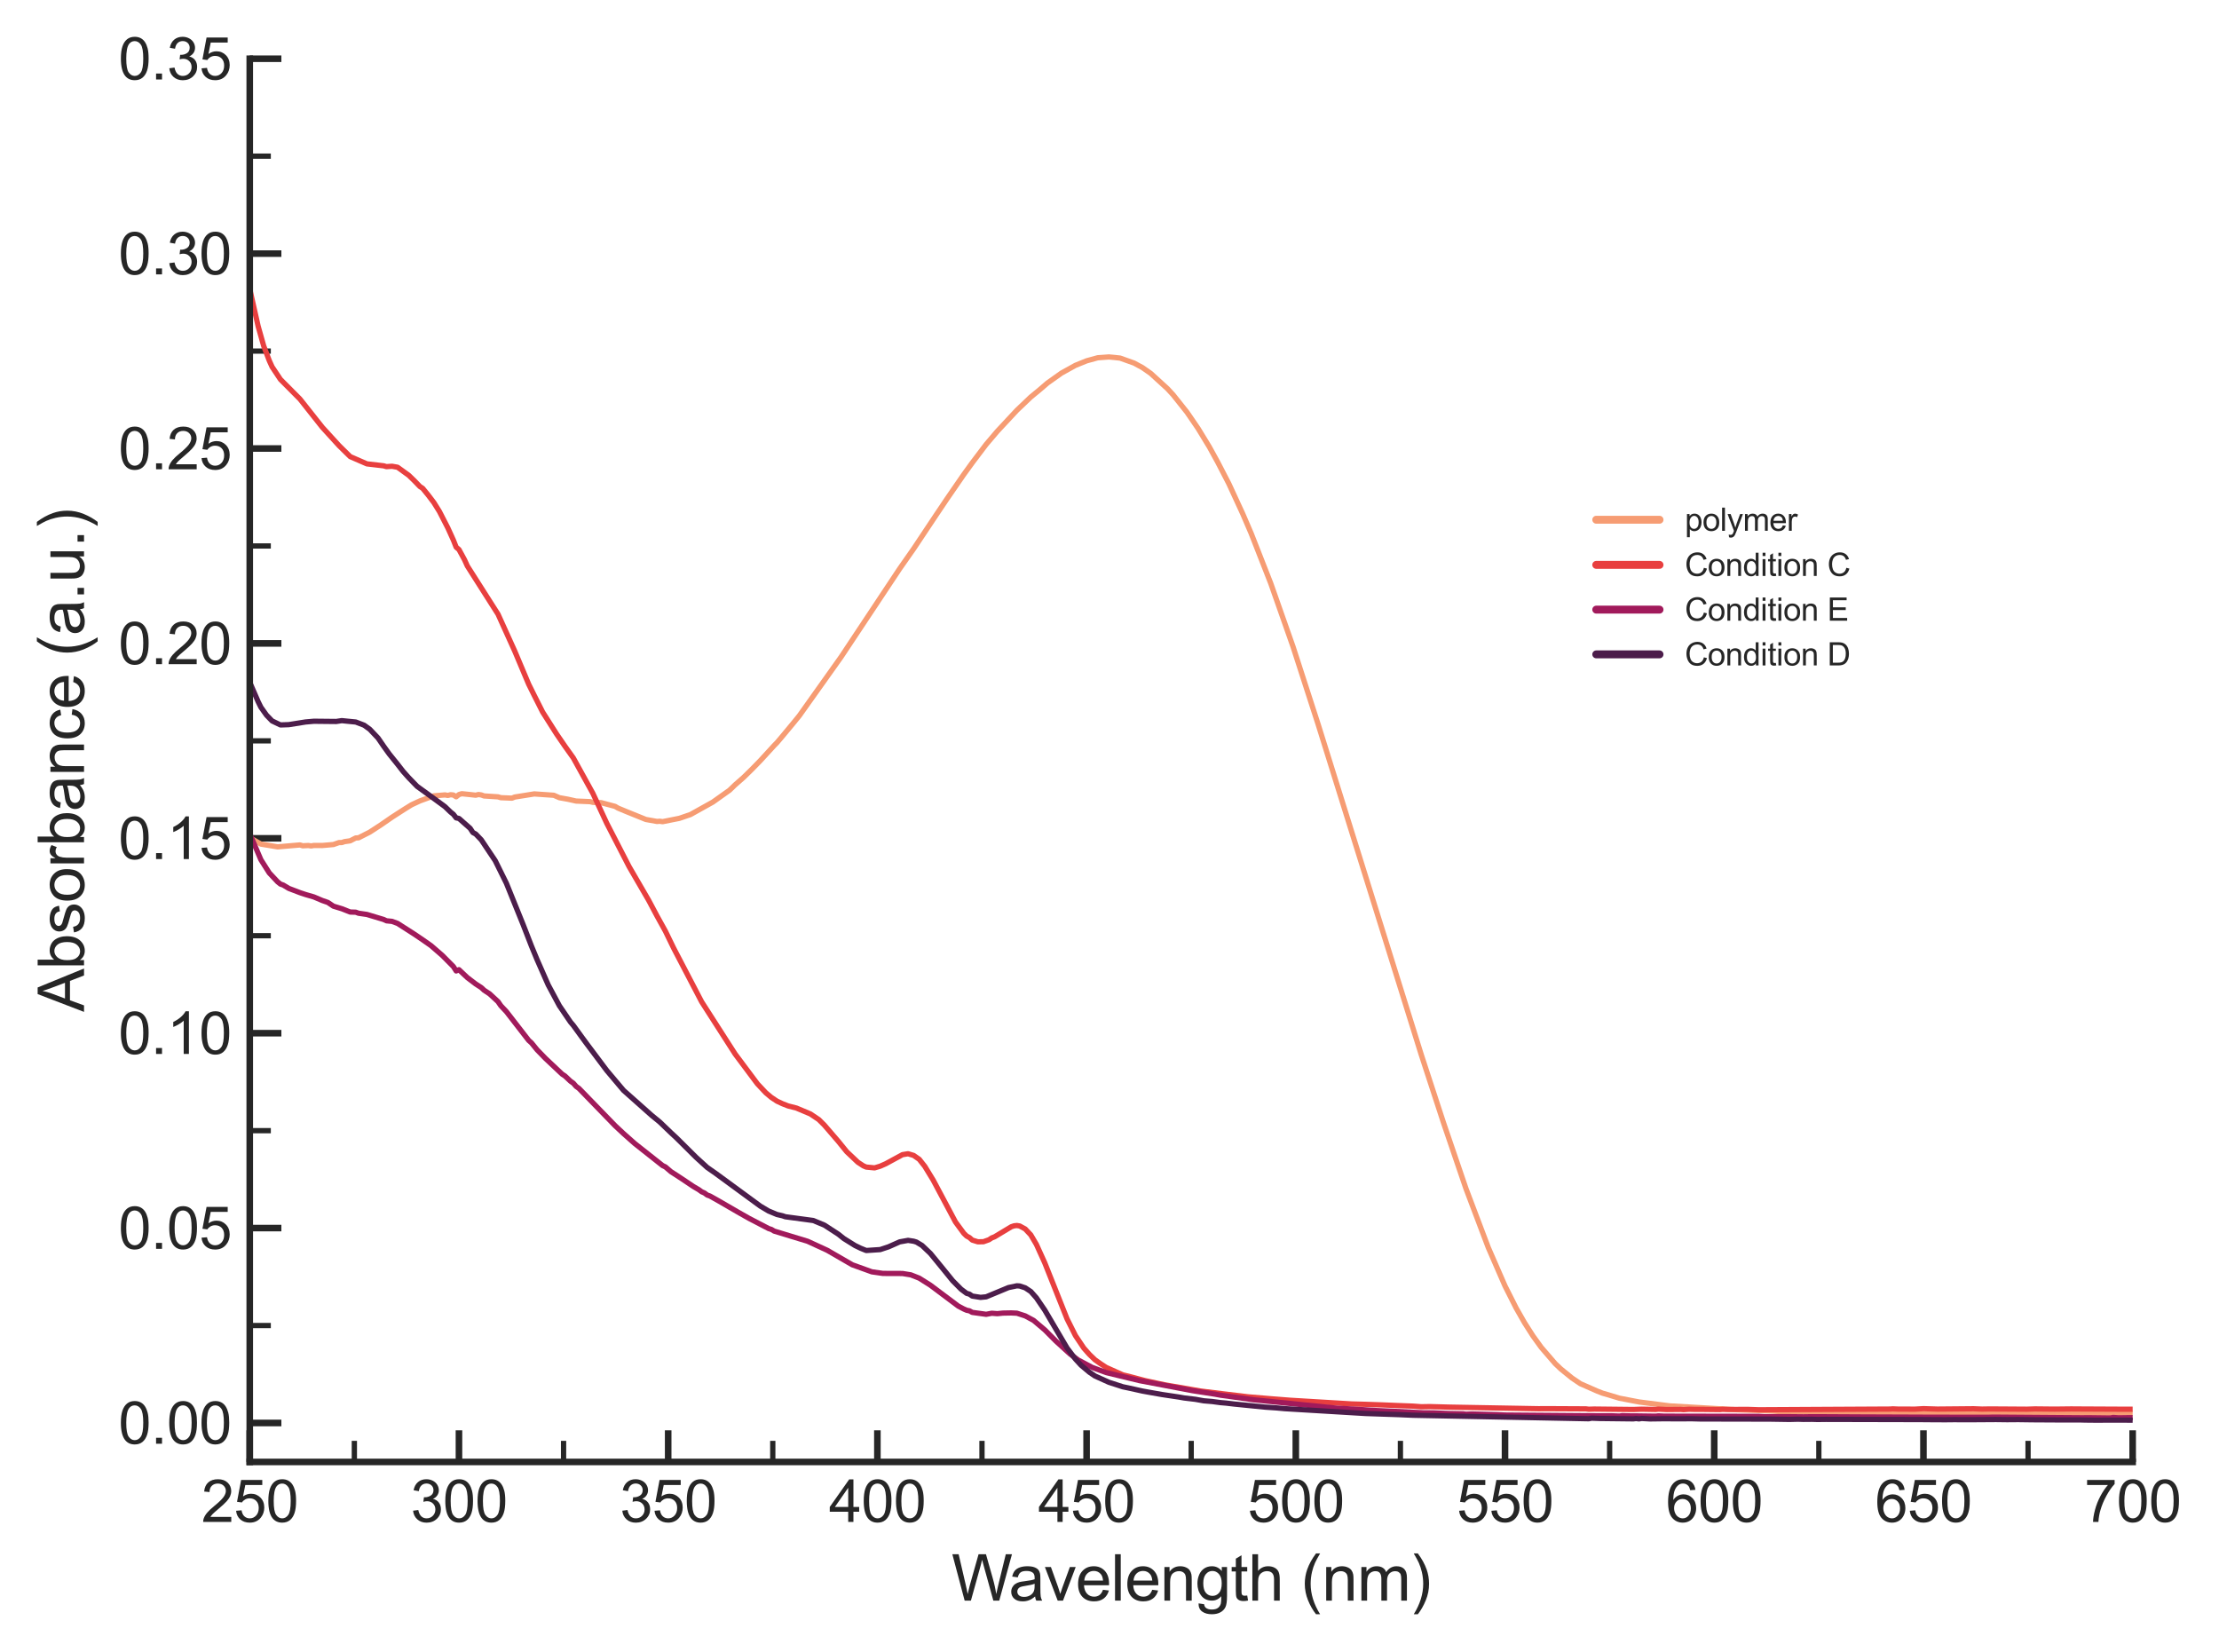 <?xml version="1.0" encoding="utf-8" standalone="no"?>
<!DOCTYPE svg PUBLIC "-//W3C//DTD SVG 1.1//EN"
  "http://www.w3.org/Graphics/SVG/1.1/DTD/svg11.dtd">
<svg xmlns:xlink="http://www.w3.org/1999/xlink" width="420.864pt" height="313.27pt" viewBox="0 0 420.864 313.27" xmlns="http://www.w3.org/2000/svg" version="1.1">
 <defs>
  <style type="text/css">*{stroke-linejoin: round; stroke-linecap: butt}</style>
 </defs>
 <g id="figure_1">
  <g id="patch_1">
   <path d="M 0 313.27 
L 420.864 313.27 
L 420.864 0 
L 0 0 
z
" style="fill: #ffffff"/>
  </g>
  <g id="axes_1">
   <g id="patch_2">
    <path d="M 47.368 277.249 
L 404.488 277.249 
L 404.488 11.137 
L 47.368 11.137 
z
" style="fill: #ffffff"/>
   </g>
   <g id="matplotlib.axis_1">
    <g id="xtick_1">
     <g id="line2d_1">
      <defs>
       <path id="mb49b78180a" d="M 0 0 
L 0 -6 
" style="stroke: #262626; stroke-width: 1.25"/>
      </defs>
      <g>
       <use xlink:href="#mb49b78180a" x="47.368" y="277.249" style="fill: #262626; stroke: #262626; stroke-width: 1.25"/>
      </g>
     </g>
     <g id="text_1">
      <!-- 250 -->
      <g style="fill: #262626" transform="translate(38.193 288.622) scale(0.11 -0.11)">
       <defs>
        <path id="ArialMT-32" d="M 3222 541 
L 3222 0 
L 194 0 
Q 188 203 259 391 
Q 375 700 629 1000 
Q 884 1300 1366 1694 
Q 2113 2306 2375 2664 
Q 2638 3022 2638 3341 
Q 2638 3675 2398 3904 
Q 2159 4134 1775 4134 
Q 1369 4134 1125 3890 
Q 881 3647 878 3216 
L 300 3275 
Q 359 3922 746 4261 
Q 1134 4600 1788 4600 
Q 2447 4600 2831 4234 
Q 3216 3869 3216 3328 
Q 3216 3053 3103 2787 
Q 2991 2522 2730 2228 
Q 2469 1934 1863 1422 
Q 1356 997 1212 845 
Q 1069 694 975 541 
L 3222 541 
z
" transform="scale(0.016)"/>
        <path id="ArialMT-35" d="M 266 1200 
L 856 1250 
Q 922 819 1161 601 
Q 1400 384 1738 384 
Q 2144 384 2425 690 
Q 2706 997 2706 1503 
Q 2706 1984 2436 2262 
Q 2166 2541 1728 2541 
Q 1456 2541 1237 2417 
Q 1019 2294 894 2097 
L 366 2166 
L 809 4519 
L 3088 4519 
L 3088 3981 
L 1259 3981 
L 1013 2750 
Q 1425 3038 1878 3038 
Q 2478 3038 2890 2622 
Q 3303 2206 3303 1553 
Q 3303 931 2941 478 
Q 2500 -78 1738 -78 
Q 1113 -78 717 272 
Q 322 622 266 1200 
z
" transform="scale(0.016)"/>
        <path id="ArialMT-30" d="M 266 2259 
Q 266 3072 433 3567 
Q 600 4063 929 4331 
Q 1259 4600 1759 4600 
Q 2128 4600 2406 4451 
Q 2684 4303 2865 4023 
Q 3047 3744 3150 3342 
Q 3253 2941 3253 2259 
Q 3253 1453 3087 958 
Q 2922 463 2592 192 
Q 2263 -78 1759 -78 
Q 1097 -78 719 397 
Q 266 969 266 2259 
z
M 844 2259 
Q 844 1131 1108 757 
Q 1372 384 1759 384 
Q 2147 384 2411 759 
Q 2675 1134 2675 2259 
Q 2675 3391 2411 3762 
Q 2147 4134 1753 4134 
Q 1366 4134 1134 3806 
Q 844 3388 844 2259 
z
" transform="scale(0.016)"/>
       </defs>
       <use xlink:href="#ArialMT-32"/>
       <use xlink:href="#ArialMT-35" x="55.615"/>
       <use xlink:href="#ArialMT-30" x="111.23"/>
      </g>
     </g>
    </g>
    <g id="xtick_2">
     <g id="line2d_2">
      <g>
       <use xlink:href="#mb49b78180a" x="87.048" y="277.249" style="fill: #262626; stroke: #262626; stroke-width: 1.25"/>
      </g>
     </g>
     <g id="text_2">
      <!-- 300 -->
      <g style="fill: #262626" transform="translate(77.873 288.622) scale(0.11 -0.11)">
       <defs>
        <path id="ArialMT-33" d="M 269 1209 
L 831 1284 
Q 928 806 1161 595 
Q 1394 384 1728 384 
Q 2125 384 2398 659 
Q 2672 934 2672 1341 
Q 2672 1728 2419 1979 
Q 2166 2231 1775 2231 
Q 1616 2231 1378 2169 
L 1441 2663 
Q 1497 2656 1531 2656 
Q 1891 2656 2178 2843 
Q 2466 3031 2466 3422 
Q 2466 3731 2256 3934 
Q 2047 4138 1716 4138 
Q 1388 4138 1169 3931 
Q 950 3725 888 3313 
L 325 3413 
Q 428 3978 793 4289 
Q 1159 4600 1703 4600 
Q 2078 4600 2393 4439 
Q 2709 4278 2876 4000 
Q 3044 3722 3044 3409 
Q 3044 3113 2884 2869 
Q 2725 2625 2413 2481 
Q 2819 2388 3044 2092 
Q 3269 1797 3269 1353 
Q 3269 753 2831 336 
Q 2394 -81 1725 -81 
Q 1122 -81 723 278 
Q 325 638 269 1209 
z
" transform="scale(0.016)"/>
       </defs>
       <use xlink:href="#ArialMT-33"/>
       <use xlink:href="#ArialMT-30" x="55.615"/>
       <use xlink:href="#ArialMT-30" x="111.23"/>
      </g>
     </g>
    </g>
    <g id="xtick_3">
     <g id="line2d_3">
      <g>
       <use xlink:href="#mb49b78180a" x="126.728" y="277.249" style="fill: #262626; stroke: #262626; stroke-width: 1.25"/>
      </g>
     </g>
     <g id="text_3">
      <!-- 350 -->
      <g style="fill: #262626" transform="translate(117.553 288.622) scale(0.11 -0.11)">
       <use xlink:href="#ArialMT-33"/>
       <use xlink:href="#ArialMT-35" x="55.615"/>
       <use xlink:href="#ArialMT-30" x="111.23"/>
      </g>
     </g>
    </g>
    <g id="xtick_4">
     <g id="line2d_4">
      <g>
       <use xlink:href="#mb49b78180a" x="166.408" y="277.249" style="fill: #262626; stroke: #262626; stroke-width: 1.25"/>
      </g>
     </g>
     <g id="text_4">
      <!-- 400 -->
      <g style="fill: #262626" transform="translate(157.233 288.622) scale(0.11 -0.11)">
       <defs>
        <path id="ArialMT-34" d="M 2069 0 
L 2069 1097 
L 81 1097 
L 81 1613 
L 2172 4581 
L 2631 4581 
L 2631 1613 
L 3250 1613 
L 3250 1097 
L 2631 1097 
L 2631 0 
L 2069 0 
z
M 2069 1613 
L 2069 3678 
L 634 1613 
L 2069 1613 
z
" transform="scale(0.016)"/>
       </defs>
       <use xlink:href="#ArialMT-34"/>
       <use xlink:href="#ArialMT-30" x="55.615"/>
       <use xlink:href="#ArialMT-30" x="111.23"/>
      </g>
     </g>
    </g>
    <g id="xtick_5">
     <g id="line2d_5">
      <g>
       <use xlink:href="#mb49b78180a" x="206.088" y="277.249" style="fill: #262626; stroke: #262626; stroke-width: 1.25"/>
      </g>
     </g>
     <g id="text_5">
      <!-- 450 -->
      <g style="fill: #262626" transform="translate(196.913 288.622) scale(0.11 -0.11)">
       <use xlink:href="#ArialMT-34"/>
       <use xlink:href="#ArialMT-35" x="55.615"/>
       <use xlink:href="#ArialMT-30" x="111.23"/>
      </g>
     </g>
    </g>
    <g id="xtick_6">
     <g id="line2d_6">
      <g>
       <use xlink:href="#mb49b78180a" x="245.768" y="277.249" style="fill: #262626; stroke: #262626; stroke-width: 1.25"/>
      </g>
     </g>
     <g id="text_6">
      <!-- 500 -->
      <g style="fill: #262626" transform="translate(236.593 288.622) scale(0.11 -0.11)">
       <use xlink:href="#ArialMT-35"/>
       <use xlink:href="#ArialMT-30" x="55.615"/>
       <use xlink:href="#ArialMT-30" x="111.23"/>
      </g>
     </g>
    </g>
    <g id="xtick_7">
     <g id="line2d_7">
      <g>
       <use xlink:href="#mb49b78180a" x="285.448" y="277.249" style="fill: #262626; stroke: #262626; stroke-width: 1.25"/>
      </g>
     </g>
     <g id="text_7">
      <!-- 550 -->
      <g style="fill: #262626" transform="translate(276.273 288.622) scale(0.11 -0.11)">
       <use xlink:href="#ArialMT-35"/>
       <use xlink:href="#ArialMT-35" x="55.615"/>
       <use xlink:href="#ArialMT-30" x="111.23"/>
      </g>
     </g>
    </g>
    <g id="xtick_8">
     <g id="line2d_8">
      <g>
       <use xlink:href="#mb49b78180a" x="325.128" y="277.249" style="fill: #262626; stroke: #262626; stroke-width: 1.25"/>
      </g>
     </g>
     <g id="text_8">
      <!-- 600 -->
      <g style="fill: #262626" transform="translate(315.953 288.622) scale(0.11 -0.11)">
       <defs>
        <path id="ArialMT-36" d="M 3184 3459 
L 2625 3416 
Q 2550 3747 2413 3897 
Q 2184 4138 1850 4138 
Q 1581 4138 1378 3988 
Q 1113 3794 959 3422 
Q 806 3050 800 2363 
Q 1003 2672 1297 2822 
Q 1591 2972 1913 2972 
Q 2475 2972 2870 2558 
Q 3266 2144 3266 1488 
Q 3266 1056 3080 686 
Q 2894 316 2569 119 
Q 2244 -78 1831 -78 
Q 1128 -78 684 439 
Q 241 956 241 2144 
Q 241 3472 731 4075 
Q 1159 4600 1884 4600 
Q 2425 4600 2770 4297 
Q 3116 3994 3184 3459 
z
M 888 1484 
Q 888 1194 1011 928 
Q 1134 663 1356 523 
Q 1578 384 1822 384 
Q 2178 384 2434 671 
Q 2691 959 2691 1453 
Q 2691 1928 2437 2201 
Q 2184 2475 1800 2475 
Q 1419 2475 1153 2201 
Q 888 1928 888 1484 
z
" transform="scale(0.016)"/>
       </defs>
       <use xlink:href="#ArialMT-36"/>
       <use xlink:href="#ArialMT-30" x="55.615"/>
       <use xlink:href="#ArialMT-30" x="111.23"/>
      </g>
     </g>
    </g>
    <g id="xtick_9">
     <g id="line2d_9">
      <g>
       <use xlink:href="#mb49b78180a" x="364.808" y="277.249" style="fill: #262626; stroke: #262626; stroke-width: 1.25"/>
      </g>
     </g>
     <g id="text_9">
      <!-- 650 -->
      <g style="fill: #262626" transform="translate(355.633 288.622) scale(0.11 -0.11)">
       <use xlink:href="#ArialMT-36"/>
       <use xlink:href="#ArialMT-35" x="55.615"/>
       <use xlink:href="#ArialMT-30" x="111.23"/>
      </g>
     </g>
    </g>
    <g id="xtick_10">
     <g id="line2d_10">
      <g>
       <use xlink:href="#mb49b78180a" x="404.488" y="277.249" style="fill: #262626; stroke: #262626; stroke-width: 1.25"/>
      </g>
     </g>
     <g id="text_10">
      <!-- 700 -->
      <g style="fill: #262626" transform="translate(395.313 288.622) scale(0.11 -0.11)">
       <defs>
        <path id="ArialMT-37" d="M 303 3981 
L 303 4522 
L 3269 4522 
L 3269 4084 
Q 2831 3619 2401 2847 
Q 1972 2075 1738 1259 
Q 1569 684 1522 0 
L 944 0 
Q 953 541 1156 1306 
Q 1359 2072 1739 2783 
Q 2119 3494 2547 3981 
L 303 3981 
z
" transform="scale(0.016)"/>
       </defs>
       <use xlink:href="#ArialMT-37"/>
       <use xlink:href="#ArialMT-30" x="55.615"/>
       <use xlink:href="#ArialMT-30" x="111.23"/>
      </g>
     </g>
    </g>
    <g id="xtick_11">
     <g id="line2d_11">
      <defs>
       <path id="m51b2b1387d" d="M 0 0 
L 0 -4 
" style="stroke: #262626"/>
      </defs>
      <g>
       <use xlink:href="#m51b2b1387d" x="67.208" y="277.249" style="fill: #262626; stroke: #262626"/>
      </g>
     </g>
    </g>
    <g id="xtick_12">
     <g id="line2d_12">
      <g>
       <use xlink:href="#m51b2b1387d" x="106.888" y="277.249" style="fill: #262626; stroke: #262626"/>
      </g>
     </g>
    </g>
    <g id="xtick_13">
     <g id="line2d_13">
      <g>
       <use xlink:href="#m51b2b1387d" x="146.568" y="277.249" style="fill: #262626; stroke: #262626"/>
      </g>
     </g>
    </g>
    <g id="xtick_14">
     <g id="line2d_14">
      <g>
       <use xlink:href="#m51b2b1387d" x="186.248" y="277.249" style="fill: #262626; stroke: #262626"/>
      </g>
     </g>
    </g>
    <g id="xtick_15">
     <g id="line2d_15">
      <g>
       <use xlink:href="#m51b2b1387d" x="225.928" y="277.249" style="fill: #262626; stroke: #262626"/>
      </g>
     </g>
    </g>
    <g id="xtick_16">
     <g id="line2d_16">
      <g>
       <use xlink:href="#m51b2b1387d" x="265.608" y="277.249" style="fill: #262626; stroke: #262626"/>
      </g>
     </g>
    </g>
    <g id="xtick_17">
     <g id="line2d_17">
      <g>
       <use xlink:href="#m51b2b1387d" x="305.288" y="277.249" style="fill: #262626; stroke: #262626"/>
      </g>
     </g>
    </g>
    <g id="xtick_18">
     <g id="line2d_18">
      <g>
       <use xlink:href="#m51b2b1387d" x="344.968" y="277.249" style="fill: #262626; stroke: #262626"/>
      </g>
     </g>
    </g>
    <g id="xtick_19">
     <g id="line2d_19">
      <g>
       <use xlink:href="#m51b2b1387d" x="384.648" y="277.249" style="fill: #262626; stroke: #262626"/>
      </g>
     </g>
    </g>
    <g id="text_11">
     <!-- Wavelength (nm) -->
     <g style="fill: #262626" transform="translate(180.474 303.544) scale(0.12 -0.12)">
      <defs>
       <path id="ArialMT-57" d="M 1294 0 
L 78 4581 
L 700 4581 
L 1397 1578 
Q 1509 1106 1591 641 
Q 1766 1375 1797 1488 
L 2669 4581 
L 3400 4581 
L 4056 2263 
Q 4303 1400 4413 641 
Q 4500 1075 4641 1638 
L 5359 4581 
L 5969 4581 
L 4713 0 
L 4128 0 
L 3163 3491 
Q 3041 3928 3019 4028 
Q 2947 3713 2884 3491 
L 1913 0 
L 1294 0 
z
" transform="scale(0.016)"/>
       <path id="ArialMT-61" d="M 2588 409 
Q 2275 144 1986 34 
Q 1697 -75 1366 -75 
Q 819 -75 525 192 
Q 231 459 231 875 
Q 231 1119 342 1320 
Q 453 1522 633 1644 
Q 813 1766 1038 1828 
Q 1203 1872 1538 1913 
Q 2219 1994 2541 2106 
Q 2544 2222 2544 2253 
Q 2544 2597 2384 2738 
Q 2169 2928 1744 2928 
Q 1347 2928 1158 2789 
Q 969 2650 878 2297 
L 328 2372 
Q 403 2725 575 2942 
Q 747 3159 1072 3276 
Q 1397 3394 1825 3394 
Q 2250 3394 2515 3294 
Q 2781 3194 2906 3042 
Q 3031 2891 3081 2659 
Q 3109 2516 3109 2141 
L 3109 1391 
Q 3109 606 3145 398 
Q 3181 191 3288 0 
L 2700 0 
Q 2613 175 2588 409 
z
M 2541 1666 
Q 2234 1541 1622 1453 
Q 1275 1403 1131 1340 
Q 988 1278 909 1158 
Q 831 1038 831 891 
Q 831 666 1001 516 
Q 1172 366 1500 366 
Q 1825 366 2078 508 
Q 2331 650 2450 897 
Q 2541 1088 2541 1459 
L 2541 1666 
z
" transform="scale(0.016)"/>
       <path id="ArialMT-76" d="M 1344 0 
L 81 3319 
L 675 3319 
L 1388 1331 
Q 1503 1009 1600 663 
Q 1675 925 1809 1294 
L 2547 3319 
L 3125 3319 
L 1869 0 
L 1344 0 
z
" transform="scale(0.016)"/>
       <path id="ArialMT-65" d="M 2694 1069 
L 3275 997 
Q 3138 488 2766 206 
Q 2394 -75 1816 -75 
Q 1088 -75 661 373 
Q 234 822 234 1631 
Q 234 2469 665 2931 
Q 1097 3394 1784 3394 
Q 2450 3394 2872 2941 
Q 3294 2488 3294 1666 
Q 3294 1616 3291 1516 
L 816 1516 
Q 847 969 1125 678 
Q 1403 388 1819 388 
Q 2128 388 2347 550 
Q 2566 713 2694 1069 
z
M 847 1978 
L 2700 1978 
Q 2663 2397 2488 2606 
Q 2219 2931 1791 2931 
Q 1403 2931 1139 2672 
Q 875 2413 847 1978 
z
" transform="scale(0.016)"/>
       <path id="ArialMT-6c" d="M 409 0 
L 409 4581 
L 972 4581 
L 972 0 
L 409 0 
z
" transform="scale(0.016)"/>
       <path id="ArialMT-6e" d="M 422 0 
L 422 3319 
L 928 3319 
L 928 2847 
Q 1294 3394 1984 3394 
Q 2284 3394 2536 3286 
Q 2788 3178 2913 3003 
Q 3038 2828 3088 2588 
Q 3119 2431 3119 2041 
L 3119 0 
L 2556 0 
L 2556 2019 
Q 2556 2363 2490 2533 
Q 2425 2703 2258 2804 
Q 2091 2906 1866 2906 
Q 1506 2906 1245 2678 
Q 984 2450 984 1813 
L 984 0 
L 422 0 
z
" transform="scale(0.016)"/>
       <path id="ArialMT-67" d="M 319 -275 
L 866 -356 
Q 900 -609 1056 -725 
Q 1266 -881 1628 -881 
Q 2019 -881 2231 -725 
Q 2444 -569 2519 -288 
Q 2563 -116 2559 434 
Q 2191 0 1641 0 
Q 956 0 581 494 
Q 206 988 206 1678 
Q 206 2153 378 2554 
Q 550 2956 876 3175 
Q 1203 3394 1644 3394 
Q 2231 3394 2613 2919 
L 2613 3319 
L 3131 3319 
L 3131 450 
Q 3131 -325 2973 -648 
Q 2816 -972 2473 -1159 
Q 2131 -1347 1631 -1347 
Q 1038 -1347 672 -1080 
Q 306 -813 319 -275 
z
M 784 1719 
Q 784 1066 1043 766 
Q 1303 466 1694 466 
Q 2081 466 2343 764 
Q 2606 1063 2606 1700 
Q 2606 2309 2336 2618 
Q 2066 2928 1684 2928 
Q 1309 2928 1046 2623 
Q 784 2319 784 1719 
z
" transform="scale(0.016)"/>
       <path id="ArialMT-74" d="M 1650 503 
L 1731 6 
Q 1494 -44 1306 -44 
Q 1000 -44 831 53 
Q 663 150 594 308 
Q 525 466 525 972 
L 525 2881 
L 113 2881 
L 113 3319 
L 525 3319 
L 525 4141 
L 1084 4478 
L 1084 3319 
L 1650 3319 
L 1650 2881 
L 1084 2881 
L 1084 941 
Q 1084 700 1114 631 
Q 1144 563 1211 522 
Q 1278 481 1403 481 
Q 1497 481 1650 503 
z
" transform="scale(0.016)"/>
       <path id="ArialMT-68" d="M 422 0 
L 422 4581 
L 984 4581 
L 984 2938 
Q 1378 3394 1978 3394 
Q 2347 3394 2619 3248 
Q 2891 3103 3008 2847 
Q 3125 2591 3125 2103 
L 3125 0 
L 2563 0 
L 2563 2103 
Q 2563 2525 2380 2717 
Q 2197 2909 1863 2909 
Q 1613 2909 1392 2779 
Q 1172 2650 1078 2428 
Q 984 2206 984 1816 
L 984 0 
L 422 0 
z
" transform="scale(0.016)"/>
       <path id="ArialMT-20" transform="scale(0.016)"/>
       <path id="ArialMT-28" d="M 1497 -1347 
Q 1031 -759 709 28 
Q 388 816 388 1659 
Q 388 2403 628 3084 
Q 909 3875 1497 4659 
L 1900 4659 
Q 1522 4009 1400 3731 
Q 1209 3300 1100 2831 
Q 966 2247 966 1656 
Q 966 153 1900 -1347 
L 1497 -1347 
z
" transform="scale(0.016)"/>
       <path id="ArialMT-6d" d="M 422 0 
L 422 3319 
L 925 3319 
L 925 2853 
Q 1081 3097 1340 3245 
Q 1600 3394 1931 3394 
Q 2300 3394 2536 3241 
Q 2772 3088 2869 2813 
Q 3263 3394 3894 3394 
Q 4388 3394 4653 3120 
Q 4919 2847 4919 2278 
L 4919 0 
L 4359 0 
L 4359 2091 
Q 4359 2428 4304 2576 
Q 4250 2725 4106 2815 
Q 3963 2906 3769 2906 
Q 3419 2906 3187 2673 
Q 2956 2441 2956 1928 
L 2956 0 
L 2394 0 
L 2394 2156 
Q 2394 2531 2256 2718 
Q 2119 2906 1806 2906 
Q 1569 2906 1367 2781 
Q 1166 2656 1075 2415 
Q 984 2175 984 1722 
L 984 0 
L 422 0 
z
" transform="scale(0.016)"/>
       <path id="ArialMT-29" d="M 791 -1347 
L 388 -1347 
Q 1322 153 1322 1656 
Q 1322 2244 1188 2822 
Q 1081 3291 891 3722 
Q 769 4003 388 4659 
L 791 4659 
Q 1378 3875 1659 3084 
Q 1900 2403 1900 1659 
Q 1900 816 1576 28 
Q 1253 -759 791 -1347 
z
" transform="scale(0.016)"/>
      </defs>
      <use xlink:href="#ArialMT-57"/>
      <use xlink:href="#ArialMT-61" x="90.635"/>
      <use xlink:href="#ArialMT-76" x="146.25"/>
      <use xlink:href="#ArialMT-65" x="196.25"/>
      <use xlink:href="#ArialMT-6c" x="251.865"/>
      <use xlink:href="#ArialMT-65" x="274.082"/>
      <use xlink:href="#ArialMT-6e" x="329.697"/>
      <use xlink:href="#ArialMT-67" x="385.312"/>
      <use xlink:href="#ArialMT-74" x="440.928"/>
      <use xlink:href="#ArialMT-68" x="468.711"/>
      <use xlink:href="#ArialMT-20" x="524.326"/>
      <use xlink:href="#ArialMT-28" x="552.109"/>
      <use xlink:href="#ArialMT-6e" x="585.41"/>
      <use xlink:href="#ArialMT-6d" x="641.025"/>
      <use xlink:href="#ArialMT-29" x="724.326"/>
     </g>
    </g>
   </g>
   <g id="matplotlib.axis_2">
    <g id="ytick_1">
     <g id="line2d_20">
      <defs>
       <path id="m7ae345f6ff" d="M 0 0 
L 6 0 
" style="stroke: #262626; stroke-width: 1.25"/>
      </defs>
      <g>
       <use xlink:href="#m7ae345f6ff" x="47.368" y="269.857" style="fill: #262626; stroke: #262626; stroke-width: 1.25"/>
      </g>
     </g>
     <g id="text_12">
      <!-- 0.00 -->
      <g style="fill: #262626" transform="translate(22.461 273.794) scale(0.11 -0.11)">
       <defs>
        <path id="ArialMT-2e" d="M 581 0 
L 581 641 
L 1222 641 
L 1222 0 
L 581 0 
z
" transform="scale(0.016)"/>
       </defs>
       <use xlink:href="#ArialMT-30"/>
       <use xlink:href="#ArialMT-2e" x="55.615"/>
       <use xlink:href="#ArialMT-30" x="83.398"/>
       <use xlink:href="#ArialMT-30" x="139.014"/>
      </g>
     </g>
    </g>
    <g id="ytick_2">
     <g id="line2d_21">
      <g>
       <use xlink:href="#m7ae345f6ff" x="47.368" y="232.897" style="fill: #262626; stroke: #262626; stroke-width: 1.25"/>
      </g>
     </g>
     <g id="text_13">
      <!-- 0.05 -->
      <g style="fill: #262626" transform="translate(22.461 236.834) scale(0.11 -0.11)">
       <use xlink:href="#ArialMT-30"/>
       <use xlink:href="#ArialMT-2e" x="55.615"/>
       <use xlink:href="#ArialMT-30" x="83.398"/>
       <use xlink:href="#ArialMT-35" x="139.014"/>
      </g>
     </g>
    </g>
    <g id="ytick_3">
     <g id="line2d_22">
      <g>
       <use xlink:href="#m7ae345f6ff" x="47.368" y="195.937" style="fill: #262626; stroke: #262626; stroke-width: 1.25"/>
      </g>
     </g>
     <g id="text_14">
      <!-- 0.10 -->
      <g style="fill: #262626" transform="translate(22.461 199.874) scale(0.11 -0.11)">
       <defs>
        <path id="ArialMT-31" d="M 2384 0 
L 1822 0 
L 1822 3584 
Q 1619 3391 1289 3197 
Q 959 3003 697 2906 
L 697 3450 
Q 1169 3672 1522 3987 
Q 1875 4303 2022 4600 
L 2384 4600 
L 2384 0 
z
" transform="scale(0.016)"/>
       </defs>
       <use xlink:href="#ArialMT-30"/>
       <use xlink:href="#ArialMT-2e" x="55.615"/>
       <use xlink:href="#ArialMT-31" x="83.398"/>
       <use xlink:href="#ArialMT-30" x="139.014"/>
      </g>
     </g>
    </g>
    <g id="ytick_4">
     <g id="line2d_23">
      <g>
       <use xlink:href="#m7ae345f6ff" x="47.368" y="158.977" style="fill: #262626; stroke: #262626; stroke-width: 1.25"/>
      </g>
     </g>
     <g id="text_15">
      <!-- 0.15 -->
      <g style="fill: #262626" transform="translate(22.461 162.914) scale(0.11 -0.11)">
       <use xlink:href="#ArialMT-30"/>
       <use xlink:href="#ArialMT-2e" x="55.615"/>
       <use xlink:href="#ArialMT-31" x="83.398"/>
       <use xlink:href="#ArialMT-35" x="139.014"/>
      </g>
     </g>
    </g>
    <g id="ytick_5">
     <g id="line2d_24">
      <g>
       <use xlink:href="#m7ae345f6ff" x="47.368" y="122.017" style="fill: #262626; stroke: #262626; stroke-width: 1.25"/>
      </g>
     </g>
     <g id="text_16">
      <!-- 0.20 -->
      <g style="fill: #262626" transform="translate(22.461 125.954) scale(0.11 -0.11)">
       <use xlink:href="#ArialMT-30"/>
       <use xlink:href="#ArialMT-2e" x="55.615"/>
       <use xlink:href="#ArialMT-32" x="83.398"/>
       <use xlink:href="#ArialMT-30" x="139.014"/>
      </g>
     </g>
    </g>
    <g id="ytick_6">
     <g id="line2d_25">
      <g>
       <use xlink:href="#m7ae345f6ff" x="47.368" y="85.057" style="fill: #262626; stroke: #262626; stroke-width: 1.25"/>
      </g>
     </g>
     <g id="text_17">
      <!-- 0.25 -->
      <g style="fill: #262626" transform="translate(22.461 88.994) scale(0.11 -0.11)">
       <use xlink:href="#ArialMT-30"/>
       <use xlink:href="#ArialMT-2e" x="55.615"/>
       <use xlink:href="#ArialMT-32" x="83.398"/>
       <use xlink:href="#ArialMT-35" x="139.014"/>
      </g>
     </g>
    </g>
    <g id="ytick_7">
     <g id="line2d_26">
      <g>
       <use xlink:href="#m7ae345f6ff" x="47.368" y="48.097" style="fill: #262626; stroke: #262626; stroke-width: 1.25"/>
      </g>
     </g>
     <g id="text_18">
      <!-- 0.30 -->
      <g style="fill: #262626" transform="translate(22.461 52.034) scale(0.11 -0.11)">
       <use xlink:href="#ArialMT-30"/>
       <use xlink:href="#ArialMT-2e" x="55.615"/>
       <use xlink:href="#ArialMT-33" x="83.398"/>
       <use xlink:href="#ArialMT-30" x="139.014"/>
      </g>
     </g>
    </g>
    <g id="ytick_8">
     <g id="line2d_27">
      <g>
       <use xlink:href="#m7ae345f6ff" x="47.368" y="11.137" style="fill: #262626; stroke: #262626; stroke-width: 1.25"/>
      </g>
     </g>
     <g id="text_19">
      <!-- 0.35 -->
      <g style="fill: #262626" transform="translate(22.461 15.074) scale(0.11 -0.11)">
       <use xlink:href="#ArialMT-30"/>
       <use xlink:href="#ArialMT-2e" x="55.615"/>
       <use xlink:href="#ArialMT-33" x="83.398"/>
       <use xlink:href="#ArialMT-35" x="139.014"/>
      </g>
     </g>
    </g>
    <g id="ytick_9">
     <g id="line2d_28">
      <defs>
       <path id="m001f35f809" d="M 0 0 
L 4 0 
" style="stroke: #262626"/>
      </defs>
      <g>
       <use xlink:href="#m001f35f809" x="47.368" y="251.377" style="fill: #262626; stroke: #262626"/>
      </g>
     </g>
    </g>
    <g id="ytick_10">
     <g id="line2d_29">
      <g>
       <use xlink:href="#m001f35f809" x="47.368" y="214.417" style="fill: #262626; stroke: #262626"/>
      </g>
     </g>
    </g>
    <g id="ytick_11">
     <g id="line2d_30">
      <g>
       <use xlink:href="#m001f35f809" x="47.368" y="177.457" style="fill: #262626; stroke: #262626"/>
      </g>
     </g>
    </g>
    <g id="ytick_12">
     <g id="line2d_31">
      <g>
       <use xlink:href="#m001f35f809" x="47.368" y="140.497" style="fill: #262626; stroke: #262626"/>
      </g>
     </g>
    </g>
    <g id="ytick_13">
     <g id="line2d_32">
      <g>
       <use xlink:href="#m001f35f809" x="47.368" y="103.537" style="fill: #262626; stroke: #262626"/>
      </g>
     </g>
    </g>
    <g id="ytick_14">
     <g id="line2d_33">
      <g>
       <use xlink:href="#m001f35f809" x="47.368" y="66.577" style="fill: #262626; stroke: #262626"/>
      </g>
     </g>
    </g>
    <g id="ytick_15">
     <g id="line2d_34">
      <g>
       <use xlink:href="#m001f35f809" x="47.368" y="29.617" style="fill: #262626; stroke: #262626"/>
      </g>
     </g>
    </g>
    <g id="text_20">
     <!-- Absorbance (a.u.) -->
     <g style="fill: #262626" transform="translate(15.936 191.882) rotate(-90) scale(0.12 -0.12)">
      <defs>
       <path id="ArialMT-41" d="M -9 0 
L 1750 4581 
L 2403 4581 
L 4278 0 
L 3588 0 
L 3053 1388 
L 1138 1388 
L 634 0 
L -9 0 
z
M 1313 1881 
L 2866 1881 
L 2388 3150 
Q 2169 3728 2063 4100 
Q 1975 3659 1816 3225 
L 1313 1881 
z
" transform="scale(0.016)"/>
       <path id="ArialMT-62" d="M 941 0 
L 419 0 
L 419 4581 
L 981 4581 
L 981 2947 
Q 1338 3394 1891 3394 
Q 2197 3394 2470 3270 
Q 2744 3147 2920 2923 
Q 3097 2700 3197 2384 
Q 3297 2069 3297 1709 
Q 3297 856 2875 390 
Q 2453 -75 1863 -75 
Q 1275 -75 941 416 
L 941 0 
z
M 934 1684 
Q 934 1088 1097 822 
Q 1363 388 1816 388 
Q 2184 388 2453 708 
Q 2722 1028 2722 1663 
Q 2722 2313 2464 2622 
Q 2206 2931 1841 2931 
Q 1472 2931 1203 2611 
Q 934 2291 934 1684 
z
" transform="scale(0.016)"/>
       <path id="ArialMT-73" d="M 197 991 
L 753 1078 
Q 800 744 1014 566 
Q 1228 388 1613 388 
Q 2000 388 2187 545 
Q 2375 703 2375 916 
Q 2375 1106 2209 1216 
Q 2094 1291 1634 1406 
Q 1016 1563 777 1677 
Q 538 1791 414 1992 
Q 291 2194 291 2438 
Q 291 2659 392 2848 
Q 494 3038 669 3163 
Q 800 3259 1026 3326 
Q 1253 3394 1513 3394 
Q 1903 3394 2198 3281 
Q 2494 3169 2634 2976 
Q 2775 2784 2828 2463 
L 2278 2388 
Q 2241 2644 2061 2787 
Q 1881 2931 1553 2931 
Q 1166 2931 1000 2803 
Q 834 2675 834 2503 
Q 834 2394 903 2306 
Q 972 2216 1119 2156 
Q 1203 2125 1616 2013 
Q 2213 1853 2448 1751 
Q 2684 1650 2818 1456 
Q 2953 1263 2953 975 
Q 2953 694 2789 445 
Q 2625 197 2315 61 
Q 2006 -75 1616 -75 
Q 969 -75 630 194 
Q 291 463 197 991 
z
" transform="scale(0.016)"/>
       <path id="ArialMT-6f" d="M 213 1659 
Q 213 2581 725 3025 
Q 1153 3394 1769 3394 
Q 2453 3394 2887 2945 
Q 3322 2497 3322 1706 
Q 3322 1066 3130 698 
Q 2938 331 2570 128 
Q 2203 -75 1769 -75 
Q 1072 -75 642 372 
Q 213 819 213 1659 
z
M 791 1659 
Q 791 1022 1069 705 
Q 1347 388 1769 388 
Q 2188 388 2466 706 
Q 2744 1025 2744 1678 
Q 2744 2294 2464 2611 
Q 2184 2928 1769 2928 
Q 1347 2928 1069 2612 
Q 791 2297 791 1659 
z
" transform="scale(0.016)"/>
       <path id="ArialMT-72" d="M 416 0 
L 416 3319 
L 922 3319 
L 922 2816 
Q 1116 3169 1280 3281 
Q 1444 3394 1641 3394 
Q 1925 3394 2219 3213 
L 2025 2691 
Q 1819 2813 1613 2813 
Q 1428 2813 1281 2702 
Q 1134 2591 1072 2394 
Q 978 2094 978 1738 
L 978 0 
L 416 0 
z
" transform="scale(0.016)"/>
       <path id="ArialMT-63" d="M 2588 1216 
L 3141 1144 
Q 3050 572 2676 248 
Q 2303 -75 1759 -75 
Q 1078 -75 664 370 
Q 250 816 250 1647 
Q 250 2184 428 2587 
Q 606 2991 970 3192 
Q 1334 3394 1763 3394 
Q 2303 3394 2647 3120 
Q 2991 2847 3088 2344 
L 2541 2259 
Q 2463 2594 2264 2762 
Q 2066 2931 1784 2931 
Q 1359 2931 1093 2626 
Q 828 2322 828 1663 
Q 828 994 1084 691 
Q 1341 388 1753 388 
Q 2084 388 2306 591 
Q 2528 794 2588 1216 
z
" transform="scale(0.016)"/>
       <path id="ArialMT-75" d="M 2597 0 
L 2597 488 
Q 2209 -75 1544 -75 
Q 1250 -75 995 37 
Q 741 150 617 320 
Q 494 491 444 738 
Q 409 903 409 1263 
L 409 3319 
L 972 3319 
L 972 1478 
Q 972 1038 1006 884 
Q 1059 663 1231 536 
Q 1403 409 1656 409 
Q 1909 409 2131 539 
Q 2353 669 2445 892 
Q 2538 1116 2538 1541 
L 2538 3319 
L 3100 3319 
L 3100 0 
L 2597 0 
z
" transform="scale(0.016)"/>
      </defs>
      <use xlink:href="#ArialMT-41"/>
      <use xlink:href="#ArialMT-62" x="66.699"/>
      <use xlink:href="#ArialMT-73" x="122.314"/>
      <use xlink:href="#ArialMT-6f" x="172.314"/>
      <use xlink:href="#ArialMT-72" x="227.93"/>
      <use xlink:href="#ArialMT-62" x="261.23"/>
      <use xlink:href="#ArialMT-61" x="316.846"/>
      <use xlink:href="#ArialMT-6e" x="372.461"/>
      <use xlink:href="#ArialMT-63" x="428.076"/>
      <use xlink:href="#ArialMT-65" x="478.076"/>
      <use xlink:href="#ArialMT-20" x="533.691"/>
      <use xlink:href="#ArialMT-28" x="561.475"/>
      <use xlink:href="#ArialMT-61" x="594.775"/>
      <use xlink:href="#ArialMT-2e" x="650.391"/>
      <use xlink:href="#ArialMT-75" x="678.174"/>
      <use xlink:href="#ArialMT-2e" x="733.789"/>
      <use xlink:href="#ArialMT-29" x="761.572"/>
     </g>
    </g>
   </g>
   <g id="PolyCollection_1"/>
   <g id="PolyCollection_2"/>
   <g id="PolyCollection_3"/>
   <g id="PolyCollection_4"/>
   <g id="line2d_35">
    <path d="M 47.368 158.854 
L 49.485 160.078 
L 52.659 160.602 
L 56.891 160.239 
L 57.421 160.398 
L 58.479 160.342 
L 59.008 160.425 
L 59.537 160.337 
L 61.124 160.344 
L 63.24 160.158 
L 64.298 159.789 
L 64.827 159.785 
L 65.357 159.607 
L 66.415 159.456 
L 67.473 158.913 
L 68.002 158.888 
L 70.118 157.813 
L 72.234 156.437 
L 74.351 154.977 
L 75.938 153.952 
L 76.996 153.278 
L 78.054 152.626 
L 79.641 151.886 
L 82.287 150.926 
L 84.403 150.751 
L 84.932 150.851 
L 85.461 150.712 
L 85.99 150.768 
L 86.519 151.107 
L 87.048 150.681 
L 87.577 150.522 
L 89.165 150.685 
L 90.223 150.806 
L 90.752 150.675 
L 91.281 150.753 
L 91.81 150.947 
L 94.455 151.116 
L 94.984 151.276 
L 97.101 151.363 
L 97.63 151.152 
L 101.333 150.562 
L 105.037 150.817 
L 106.095 151.281 
L 107.682 151.562 
L 109.269 151.914 
L 111.914 152.027 
L 112.443 152.156 
L 114.031 152.223 
L 116.676 152.931 
L 117.205 153.247 
L 118.792 153.908 
L 122.496 155.406 
L 124.612 155.784 
L 125.141 155.745 
L 125.67 155.823 
L 128.845 155.194 
L 130.961 154.471 
L 135.193 152.114 
L 138.368 149.856 
L 139.426 148.835 
L 141.013 147.445 
L 142.6 145.889 
L 144.187 144.264 
L 146.833 141.379 
L 147.362 140.839 
L 148.42 139.589 
L 150.536 137.041 
L 151.594 135.741 
L 159.53 124.581 
L 170.641 107.845 
L 173.286 104.069 
L 177.519 97.715 
L 179.635 94.564 
L 182.809 89.961 
L 184.397 87.768 
L 187.042 84.272 
L 189.158 81.784 
L 192.862 77.81 
L 195.507 75.291 
L 197.094 73.991 
L 198.681 72.627 
L 201.327 70.751 
L 203.972 69.285 
L 206.088 68.429 
L 208.205 67.846 
L 210.321 67.694 
L 211.379 67.791 
L 212.437 67.908 
L 215.082 68.85 
L 216.67 69.706 
L 218.257 70.815 
L 221.431 73.715 
L 222.489 74.862 
L 225.135 78.187 
L 227.251 81.279 
L 229.367 84.757 
L 230.954 87.642 
L 233.071 91.737 
L 235.716 97.473 
L 237.303 101.161 
L 241.007 110.606 
L 245.239 122.633 
L 250.001 137.361 
L 269.576 200.061 
L 273.809 213.009 
L 278.041 225.41 
L 282.274 236.594 
L 285.448 243.877 
L 287.565 248.077 
L 289.152 250.856 
L 290.739 253.341 
L 292.326 255.539 
L 294.971 258.605 
L 296.03 259.611 
L 298.146 261.331 
L 299.733 262.404 
L 302.907 263.8 
L 303.966 264.213 
L 305.024 264.517 
L 307.14 265.159 
L 310.843 265.87 
L 316.663 266.617 
L 329.361 267.349 
L 336.239 267.593 
L 337.297 267.68 
L 338.355 267.67 
L 345.233 267.853 
L 348.407 267.918 
L 349.465 267.928 
L 353.169 267.946 
L 369.041 268.09 
L 370.099 268.096 
L 388.616 268.029 
L 390.733 268.108 
L 394.436 268.074 
L 394.965 268.139 
L 396.552 268.091 
L 399.727 268.107 
L 408.721 268.002 
L 409.779 268.033 
L 414.011 267.954 
L 416.128 267.973 
L 418.773 267.889 
L 419.831 267.904 
L 421.864 267.864 
L 421.864 267.864 
" clip-path="url(#pb8e4d83540)" style="fill: none; stroke: #f69c73; stroke-linecap: round"/>
   </g>
   <g id="line2d_36">
    <path d="M 47.368 54.795 
L 48.955 61.853 
L 50.014 65.605 
L 51.072 68.396 
L 51.601 69.562 
L 53.188 71.951 
L 56.891 75.676 
L 61.124 81.023 
L 64.298 84.503 
L 66.415 86.59 
L 69.589 87.969 
L 72.763 88.339 
L 73.293 88.495 
L 74.351 88.424 
L 75.409 88.61 
L 77.525 90.142 
L 78.583 91.167 
L 79.641 92.266 
L 80.17 92.612 
L 81.229 93.912 
L 82.287 95.307 
L 83.345 97.008 
L 84.932 100.101 
L 85.99 102.429 
L 86.519 103.772 
L 87.048 104.215 
L 88.106 106.162 
L 88.635 107.333 
L 94.455 116.475 
L 97.63 123.484 
L 100.275 129.762 
L 101.333 131.894 
L 102.92 135.038 
L 105.566 139.202 
L 107.153 141.52 
L 108.74 143.742 
L 112.443 150.451 
L 115.089 156.143 
L 119.321 164.351 
L 123.025 170.73 
L 124.612 173.713 
L 126.199 176.582 
L 127.786 179.848 
L 133.077 189.987 
L 139.426 199.882 
L 143.658 205.545 
L 145.246 207.236 
L 146.304 208.123 
L 147.362 208.826 
L 148.42 209.321 
L 149.478 209.735 
L 151.065 210.14 
L 153.711 211.256 
L 155.298 212.324 
L 156.356 213.378 
L 159.001 216.449 
L 160.589 218.408 
L 162.705 220.411 
L 163.763 221.102 
L 164.292 221.328 
L 165.879 221.48 
L 166.937 221.162 
L 167.995 220.695 
L 171.17 218.972 
L 172.228 218.801 
L 173.286 219.118 
L 174.344 219.854 
L 175.402 221.192 
L 176.99 223.794 
L 181.222 231.742 
L 182.809 233.901 
L 183.338 234.412 
L 183.867 234.697 
L 184.397 235.171 
L 185.455 235.499 
L 186.513 235.486 
L 187.571 235.11 
L 188.1 234.761 
L 188.629 234.556 
L 191.803 232.647 
L 192.333 232.47 
L 192.862 232.411 
L 193.391 232.495 
L 194.449 233.069 
L 195.507 234.198 
L 196.565 235.995 
L 198.152 239.492 
L 202.385 250.124 
L 203.972 253.289 
L 205.559 255.66 
L 206.617 256.856 
L 207.675 257.873 
L 208.734 258.625 
L 209.792 259.319 
L 212.966 260.737 
L 214.024 260.99 
L 217.199 261.832 
L 220.902 262.624 
L 227.78 263.811 
L 232.013 264.333 
L 236.774 264.907 
L 241.007 265.261 
L 244.71 265.55 
L 256.35 266.249 
L 258.995 266.323 
L 262.169 266.434 
L 263.227 266.478 
L 265.344 266.564 
L 267.989 266.662 
L 269.576 266.781 
L 271.163 266.753 
L 274.867 266.852 
L 291.797 267.155 
L 293.384 267.145 
L 300.791 267.182 
L 301.32 267.25 
L 302.378 267.218 
L 309.785 267.299 
L 311.373 267.243 
L 314.018 267.292 
L 314.547 267.235 
L 316.134 267.311 
L 318.779 267.286 
L 319.309 267.332 
L 320.367 267.254 
L 321.425 267.283 
L 323.012 267.285 
L 326.186 267.322 
L 326.715 267.264 
L 327.774 267.296 
L 331.477 267.281 
L 333.593 267.352 
L 358.459 267.22 
L 358.989 267.182 
L 360.047 267.227 
L 363.221 267.234 
L 364.808 267.142 
L 367.454 267.224 
L 374.331 267.161 
L 375.919 267.225 
L 376.977 267.207 
L 379.093 267.21 
L 384.384 267.245 
L 385.971 267.194 
L 389.674 267.232 
L 392.849 267.196 
L 393.907 267.205 
L 402.372 267.247 
L 406.075 267.255 
L 407.663 267.258 
L 417.186 267.262 
L 418.244 267.192 
L 421.864 267.135 
L 421.864 267.135 
" clip-path="url(#pb8e4d83540)" style="fill: none; stroke: #e83f3f; stroke-linecap: round"/>
   </g>
   <g id="line2d_37">
    <path d="M 47.368 158.107 
L 49.485 163.045 
L 51.072 165.542 
L 52.659 167.235 
L 53.188 167.657 
L 53.717 167.843 
L 54.775 168.479 
L 56.891 169.287 
L 57.95 169.64 
L 59.537 170.102 
L 61.124 170.776 
L 62.182 171.141 
L 63.24 171.849 
L 64.827 172.334 
L 66.415 172.96 
L 67.473 172.994 
L 68.002 173.188 
L 69.589 173.419 
L 72.763 174.373 
L 73.293 174.624 
L 74.351 174.73 
L 75.409 175.12 
L 78.583 177.153 
L 80.17 178.227 
L 81.758 179.34 
L 83.874 181.174 
L 85.99 183.303 
L 86.519 184.134 
L 87.048 183.895 
L 88.635 185.394 
L 90.223 186.602 
L 91.281 187.287 
L 91.81 187.786 
L 92.868 188.485 
L 94.455 189.954 
L 94.984 190.723 
L 96.042 191.847 
L 100.275 197.307 
L 100.804 197.78 
L 101.862 199.084 
L 103.449 200.718 
L 106.624 203.708 
L 107.153 204.054 
L 108.211 205.05 
L 108.74 205.419 
L 109.269 206.026 
L 109.798 206.405 
L 116.676 213.492 
L 118.263 214.978 
L 120.379 216.855 
L 125.67 221.04 
L 126.199 221.294 
L 127.257 222.201 
L 128.315 222.881 
L 129.374 223.579 
L 131.49 224.996 
L 132.548 225.62 
L 133.077 226.007 
L 133.606 226.242 
L 134.135 226.631 
L 134.664 226.824 
L 136.251 227.713 
L 139.955 229.861 
L 142.071 231.059 
L 145.775 232.983 
L 146.304 233.155 
L 146.833 233.47 
L 153.182 235.402 
L 156.885 237.103 
L 161.647 239.857 
L 165.35 241.193 
L 167.466 241.495 
L 171.17 241.51 
L 172.757 241.768 
L 174.344 242.394 
L 176.461 243.728 
L 181.751 247.695 
L 182.809 248.252 
L 183.338 248.483 
L 183.867 248.587 
L 184.397 248.884 
L 187.042 249.249 
L 188.1 249.049 
L 189.158 249.128 
L 190.216 249.019 
L 191.803 248.989 
L 192.862 249.038 
L 194.449 249.551 
L 196.036 250.406 
L 198.152 252.198 
L 200.269 254.328 
L 202.914 256.742 
L 204.501 257.92 
L 207.146 259.321 
L 209.792 260.296 
L 216.141 261.83 
L 226.193 263.735 
L 230.425 264.389 
L 231.483 264.585 
L 234.129 264.952 
L 237.832 265.467 
L 253.704 267.07 
L 254.762 267.118 
L 261.111 267.504 
L 264.286 267.646 
L 270.105 267.938 
L 271.693 267.94 
L 274.867 268.072 
L 277.512 268.125 
L 278.041 268.199 
L 279.099 268.152 
L 283.861 268.274 
L 285.448 268.353 
L 288.094 268.374 
L 303.966 268.5 
L 305.553 268.493 
L 307.14 268.549 
L 307.669 268.473 
L 309.256 268.516 
L 310.314 268.518 
L 314.018 268.568 
L 314.547 268.511 
L 315.605 268.564 
L 333.593 268.598 
L 334.651 268.664 
L 338.884 268.66 
L 342.058 268.693 
L 343.646 268.67 
L 345.762 268.676 
L 353.169 268.715 
L 363.221 268.752 
L 365.866 268.764 
L 376.977 268.781 
L 378.035 268.748 
L 394.965 268.875 
L 396.023 268.862 
L 400.256 268.915 
L 400.785 268.812 
L 401.843 268.883 
L 403.959 268.849 
L 405.546 268.884 
L 406.075 268.833 
L 407.134 268.889 
L 408.192 268.85 
L 409.779 268.904 
L 411.366 268.857 
L 415.599 268.948 
L 417.715 268.906 
L 421.864 268.93 
L 421.864 268.93 
" clip-path="url(#pb8e4d83540)" style="fill: none; stroke: #a11a5b; stroke-linecap: round"/>
   </g>
   <g id="line2d_38">
    <path d="M 47.368 129.399 
L 48.955 133.057 
L 49.485 134.126 
L 50.543 135.619 
L 51.601 136.716 
L 53.188 137.479 
L 54.775 137.424 
L 57.95 136.917 
L 59.537 136.779 
L 63.769 136.822 
L 64.827 136.661 
L 65.886 136.77 
L 67.473 136.924 
L 69.06 137.53 
L 70.118 138.291 
L 71.176 139.406 
L 71.705 139.965 
L 72.763 141.509 
L 73.822 142.981 
L 75.409 144.948 
L 76.467 146.309 
L 77.525 147.493 
L 79.112 149.13 
L 81.229 150.657 
L 84.403 152.982 
L 85.461 154.003 
L 85.99 154.427 
L 86.519 155.104 
L 87.048 155.215 
L 89.165 157.08 
L 89.694 157.883 
L 90.223 158.164 
L 91.281 159.268 
L 93.926 163.22 
L 96.042 167.5 
L 99.217 175.345 
L 100.804 179.431 
L 101.862 181.987 
L 103.978 186.788 
L 106.095 190.733 
L 108.211 193.839 
L 108.74 194.458 
L 110.327 196.645 
L 111.385 198.082 
L 115.089 203.018 
L 118.263 206.784 
L 123.554 211.486 
L 125.141 212.789 
L 127.257 214.821 
L 128.315 215.802 
L 132.019 219.478 
L 134.135 221.407 
L 135.722 222.511 
L 144.187 228.716 
L 145.775 229.661 
L 147.362 230.322 
L 148.42 230.567 
L 148.949 230.75 
L 154.24 231.461 
L 156.356 232.336 
L 159.001 234.055 
L 160.059 234.894 
L 162.176 236.212 
L 163.234 236.722 
L 164.292 237.151 
L 166.937 236.976 
L 168.525 236.451 
L 170.641 235.51 
L 172.228 235.227 
L 173.286 235.388 
L 173.815 235.549 
L 174.873 236.187 
L 176.461 237.698 
L 178.577 240.281 
L 180.693 242.887 
L 182.28 244.484 
L 183.338 245.276 
L 183.867 245.425 
L 184.397 245.792 
L 185.984 246.039 
L 187.042 245.935 
L 191.274 244.18 
L 192.862 243.845 
L 193.391 243.881 
L 194.449 244.229 
L 195.507 244.931 
L 196.565 246.124 
L 198.152 248.453 
L 202.385 255.643 
L 203.972 257.742 
L 205.03 258.895 
L 206.617 260.232 
L 207.675 260.948 
L 210.321 262.142 
L 212.966 262.997 
L 214.024 263.216 
L 216.67 263.803 
L 217.728 263.994 
L 220.373 264.461 
L 223.547 264.934 
L 224.606 265.119 
L 226.722 265.371 
L 228.309 265.653 
L 229.896 265.785 
L 231.483 265.996 
L 232.542 266.086 
L 234.129 266.273 
L 239.949 266.853 
L 242.065 266.996 
L 243.652 267.141 
L 258.995 268.061 
L 265.344 268.277 
L 267.989 268.393 
L 301.32 269.056 
L 301.849 268.947 
L 303.437 269.005 
L 309.785 269.078 
L 310.314 269.013 
L 310.843 269.083 
L 311.373 269.001 
L 312.96 269.088 
L 315.605 269.054 
L 318.25 269.069 
L 320.896 269.056 
L 322.483 269.098 
L 335.71 269.124 
L 339.413 269.182 
L 341 269.141 
L 342.058 269.174 
L 343.646 269.16 
L 344.704 269.192 
L 346.291 269.173 
L 364.279 269.214 
L 366.925 269.236 
L 369.041 269.243 
L 370.628 269.227 
L 373.273 269.24 
L 378.564 269.205 
L 380.68 269.231 
L 382.797 269.215 
L 385.442 269.25 
L 390.203 269.277 
L 393.378 269.285 
L 394.436 269.276 
L 395.494 269.304 
L 398.139 269.33 
L 399.198 269.313 
L 402.372 269.309 
L 404.488 269.329 
L 408.721 269.345 
L 410.837 269.359 
L 421.864 269.378 
L 421.864 269.378 
" clip-path="url(#pb8e4d83540)" style="fill: none; stroke: #4c1d4b; stroke-linecap: round"/>
   </g>
   <g id="line2d_39"/>
   <g id="line2d_40"/>
   <g id="line2d_41"/>
   <g id="line2d_42"/>
   <g id="patch_3">
    <path d="M 47.368 277.249 
L 47.368 11.137 
" style="fill: none; stroke: #262626; stroke-width: 1.25; stroke-linejoin: miter; stroke-linecap: square"/>
   </g>
   <g id="patch_4">
    <path d="M 47.368 277.249 
L 404.488 277.249 
" style="fill: none; stroke: #262626; stroke-width: 1.25; stroke-linejoin: miter; stroke-linecap: square"/>
   </g>
   <g id="legend_1">
    <g id="line2d_43">
     <path d="M 302.752 98.565 
L 308.752 98.565 
L 314.752 98.565 
" style="fill: none; stroke: #f69c73; stroke-width: 1.5; stroke-linecap: round"/>
    </g>
    <g id="text_21">
     <!-- polymer -->
     <g style="fill: #262626" transform="translate(319.552 100.665) scale(0.06 -0.06)">
      <defs>
       <path id="ArialMT-70" d="M 422 -1272 
L 422 3319 
L 934 3319 
L 934 2888 
Q 1116 3141 1344 3267 
Q 1572 3394 1897 3394 
Q 2322 3394 2647 3175 
Q 2972 2956 3137 2557 
Q 3303 2159 3303 1684 
Q 3303 1175 3120 767 
Q 2938 359 2589 142 
Q 2241 -75 1856 -75 
Q 1575 -75 1351 44 
Q 1128 163 984 344 
L 984 -1272 
L 422 -1272 
z
M 931 1641 
Q 931 1000 1190 694 
Q 1450 388 1819 388 
Q 2194 388 2461 705 
Q 2728 1022 2728 1688 
Q 2728 2322 2467 2637 
Q 2206 2953 1844 2953 
Q 1484 2953 1207 2617 
Q 931 2281 931 1641 
z
" transform="scale(0.016)"/>
       <path id="ArialMT-79" d="M 397 -1278 
L 334 -750 
Q 519 -800 656 -800 
Q 844 -800 956 -737 
Q 1069 -675 1141 -563 
Q 1194 -478 1313 -144 
Q 1328 -97 1363 -6 
L 103 3319 
L 709 3319 
L 1400 1397 
Q 1534 1031 1641 628 
Q 1738 1016 1872 1384 
L 2581 3319 
L 3144 3319 
L 1881 -56 
Q 1678 -603 1566 -809 
Q 1416 -1088 1222 -1217 
Q 1028 -1347 759 -1347 
Q 597 -1347 397 -1278 
z
" transform="scale(0.016)"/>
      </defs>
      <use xlink:href="#ArialMT-70"/>
      <use xlink:href="#ArialMT-6f" x="55.615"/>
      <use xlink:href="#ArialMT-6c" x="111.23"/>
      <use xlink:href="#ArialMT-79" x="133.447"/>
      <use xlink:href="#ArialMT-6d" x="183.447"/>
      <use xlink:href="#ArialMT-65" x="266.748"/>
      <use xlink:href="#ArialMT-72" x="322.363"/>
     </g>
    </g>
    <g id="line2d_44">
     <path d="M 302.752 107.123 
L 308.752 107.123 
L 314.752 107.123 
" style="fill: none; stroke: #e83f3f; stroke-width: 1.5; stroke-linecap: round"/>
    </g>
    <g id="text_22">
     <!-- Condition C -->
     <g style="fill: #262626" transform="translate(319.552 109.223) scale(0.06 -0.06)">
      <defs>
       <path id="ArialMT-43" d="M 3763 1606 
L 4369 1453 
Q 4178 706 3683 314 
Q 3188 -78 2472 -78 
Q 1731 -78 1267 223 
Q 803 525 561 1097 
Q 319 1669 319 2325 
Q 319 3041 592 3573 
Q 866 4106 1370 4382 
Q 1875 4659 2481 4659 
Q 3169 4659 3637 4309 
Q 4106 3959 4291 3325 
L 3694 3184 
Q 3534 3684 3231 3912 
Q 2928 4141 2469 4141 
Q 1941 4141 1586 3887 
Q 1231 3634 1087 3207 
Q 944 2781 944 2328 
Q 944 1744 1114 1308 
Q 1284 872 1643 656 
Q 2003 441 2422 441 
Q 2931 441 3284 734 
Q 3638 1028 3763 1606 
z
" transform="scale(0.016)"/>
       <path id="ArialMT-64" d="M 2575 0 
L 2575 419 
Q 2259 -75 1647 -75 
Q 1250 -75 917 144 
Q 584 363 401 755 
Q 219 1147 219 1656 
Q 219 2153 384 2558 
Q 550 2963 881 3178 
Q 1213 3394 1622 3394 
Q 1922 3394 2156 3267 
Q 2391 3141 2538 2938 
L 2538 4581 
L 3097 4581 
L 3097 0 
L 2575 0 
z
M 797 1656 
Q 797 1019 1065 703 
Q 1334 388 1700 388 
Q 2069 388 2326 689 
Q 2584 991 2584 1609 
Q 2584 2291 2321 2609 
Q 2059 2928 1675 2928 
Q 1300 2928 1048 2622 
Q 797 2316 797 1656 
z
" transform="scale(0.016)"/>
       <path id="ArialMT-69" d="M 425 3934 
L 425 4581 
L 988 4581 
L 988 3934 
L 425 3934 
z
M 425 0 
L 425 3319 
L 988 3319 
L 988 0 
L 425 0 
z
" transform="scale(0.016)"/>
      </defs>
      <use xlink:href="#ArialMT-43"/>
      <use xlink:href="#ArialMT-6f" x="72.217"/>
      <use xlink:href="#ArialMT-6e" x="127.832"/>
      <use xlink:href="#ArialMT-64" x="183.447"/>
      <use xlink:href="#ArialMT-69" x="239.062"/>
      <use xlink:href="#ArialMT-74" x="261.279"/>
      <use xlink:href="#ArialMT-69" x="289.062"/>
      <use xlink:href="#ArialMT-6f" x="311.279"/>
      <use xlink:href="#ArialMT-6e" x="366.895"/>
      <use xlink:href="#ArialMT-20" x="422.51"/>
      <use xlink:href="#ArialMT-43" x="450.293"/>
     </g>
    </g>
    <g id="line2d_45">
     <path d="M 302.752 115.61 
L 308.752 115.61 
L 314.752 115.61 
" style="fill: none; stroke: #a11a5b; stroke-width: 1.5; stroke-linecap: round"/>
    </g>
    <g id="text_23">
     <!-- Condition E -->
     <g style="fill: #262626" transform="translate(319.552 117.71) scale(0.06 -0.06)">
      <defs>
       <path id="ArialMT-45" d="M 506 0 
L 506 4581 
L 3819 4581 
L 3819 4041 
L 1113 4041 
L 1113 2638 
L 3647 2638 
L 3647 2100 
L 1113 2100 
L 1113 541 
L 3925 541 
L 3925 0 
L 506 0 
z
" transform="scale(0.016)"/>
      </defs>
      <use xlink:href="#ArialMT-43"/>
      <use xlink:href="#ArialMT-6f" x="72.217"/>
      <use xlink:href="#ArialMT-6e" x="127.832"/>
      <use xlink:href="#ArialMT-64" x="183.447"/>
      <use xlink:href="#ArialMT-69" x="239.062"/>
      <use xlink:href="#ArialMT-74" x="261.279"/>
      <use xlink:href="#ArialMT-69" x="289.062"/>
      <use xlink:href="#ArialMT-6f" x="311.279"/>
      <use xlink:href="#ArialMT-6e" x="366.895"/>
      <use xlink:href="#ArialMT-20" x="422.51"/>
      <use xlink:href="#ArialMT-45" x="450.293"/>
     </g>
    </g>
    <g id="line2d_46">
     <path d="M 302.752 124.097 
L 308.752 124.097 
L 314.752 124.097 
" style="fill: none; stroke: #4c1d4b; stroke-width: 1.5; stroke-linecap: round"/>
    </g>
    <g id="text_24">
     <!-- Condition D -->
     <g style="fill: #262626" transform="translate(319.552 126.197) scale(0.06 -0.06)">
      <defs>
       <path id="ArialMT-44" d="M 494 0 
L 494 4581 
L 2072 4581 
Q 2606 4581 2888 4516 
Q 3281 4425 3559 4188 
Q 3922 3881 4101 3404 
Q 4281 2928 4281 2316 
Q 4281 1794 4159 1391 
Q 4038 988 3847 723 
Q 3656 459 3429 307 
Q 3203 156 2883 78 
Q 2563 0 2147 0 
L 494 0 
z
M 1100 541 
L 2078 541 
Q 2531 541 2789 625 
Q 3047 709 3200 863 
Q 3416 1078 3536 1442 
Q 3656 1806 3656 2325 
Q 3656 3044 3420 3430 
Q 3184 3816 2847 3947 
Q 2603 4041 2063 4041 
L 1100 4041 
L 1100 541 
z
" transform="scale(0.016)"/>
      </defs>
      <use xlink:href="#ArialMT-43"/>
      <use xlink:href="#ArialMT-6f" x="72.217"/>
      <use xlink:href="#ArialMT-6e" x="127.832"/>
      <use xlink:href="#ArialMT-64" x="183.447"/>
      <use xlink:href="#ArialMT-69" x="239.062"/>
      <use xlink:href="#ArialMT-74" x="261.279"/>
      <use xlink:href="#ArialMT-69" x="289.062"/>
      <use xlink:href="#ArialMT-6f" x="311.279"/>
      <use xlink:href="#ArialMT-6e" x="366.895"/>
      <use xlink:href="#ArialMT-20" x="422.51"/>
      <use xlink:href="#ArialMT-44" x="450.293"/>
     </g>
    </g>
   </g>
  </g>
 </g>
 <defs>
  <clipPath id="pb8e4d83540">
   <rect x="47.368" y="11.137" width="357.12" height="266.112"/>
  </clipPath>
 </defs>
</svg>
